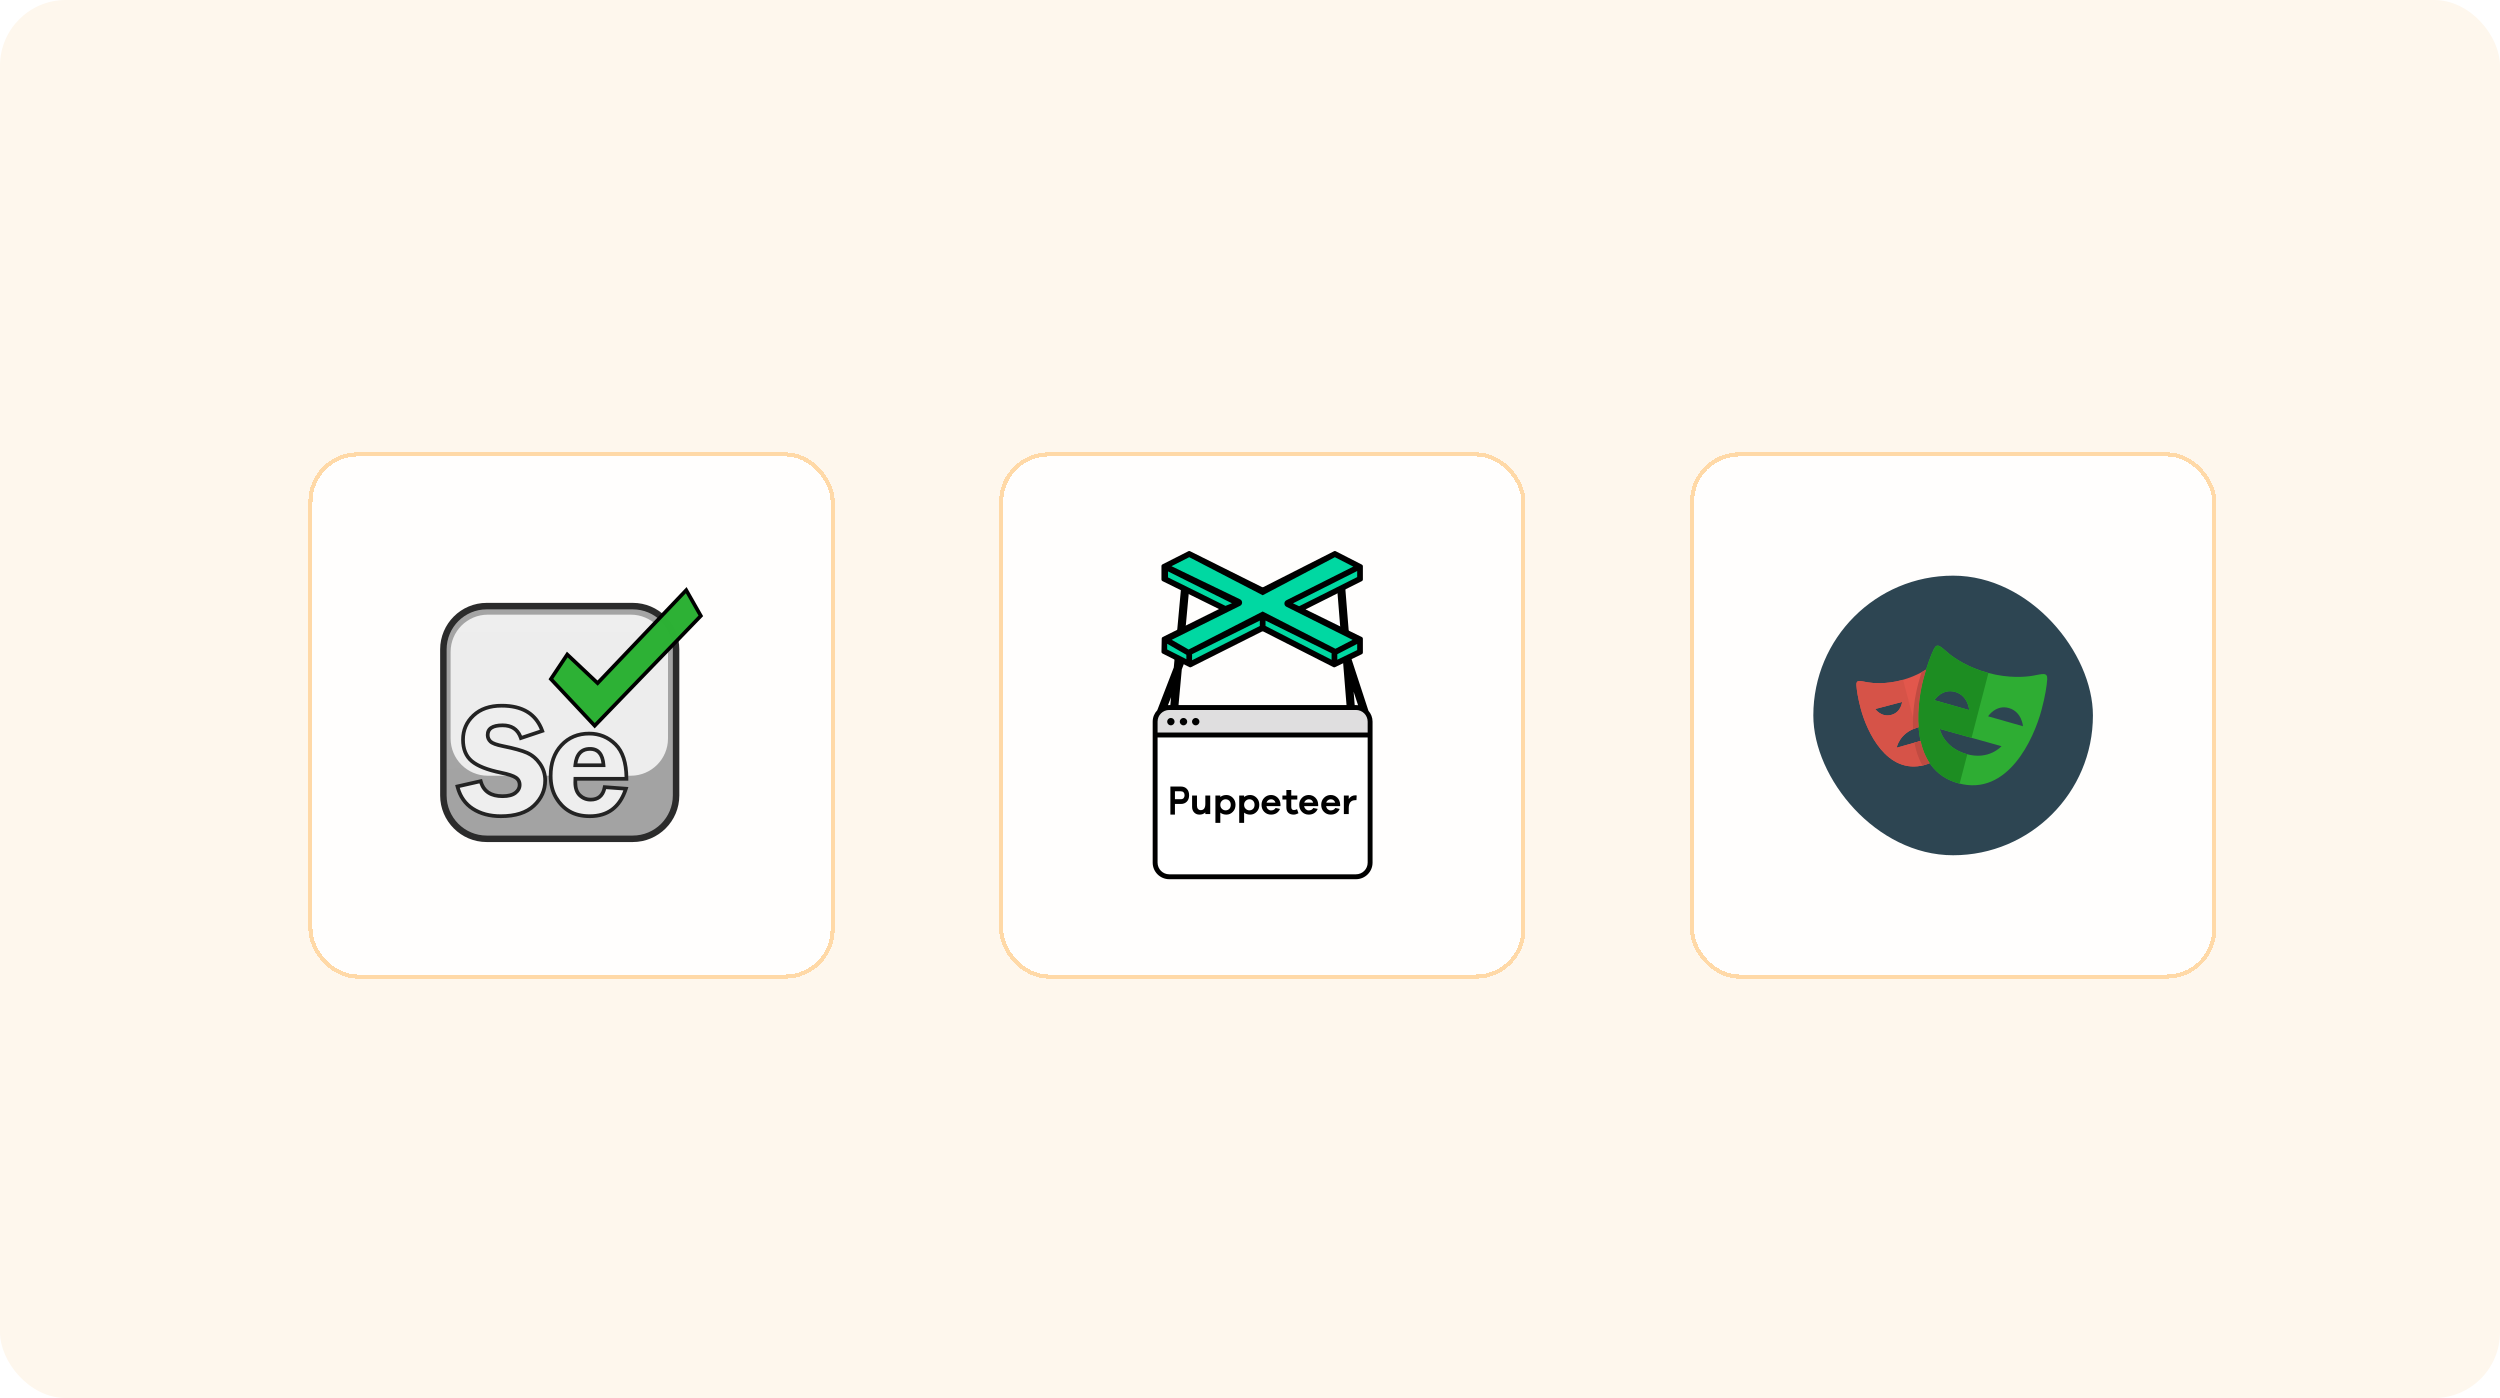 <svg width="608" height="340" viewBox="0 0 608 340" fill="none" xmlns="http://www.w3.org/2000/svg">
<rect width="608" height="340" rx="16" fill="#FEF7ED"/>
<g filter="url(#filter0_d_1058_32680)">
<rect x="72" y="106" width="128" height="128" rx="12" fill="#FFFEFD" shape-rendering="crispEdges"/>
<rect x="72.5" y="106.5" width="127" height="127" rx="11.5" stroke="#FFD9A7" shape-rendering="crispEdges"/>
<g clip-path="url(#clip0_1058_32680)">
<path d="M115.375 143.405H150.878C156.702 143.405 161.424 148.126 161.424 153.95V189.453C161.424 195.277 156.702 199.998 150.878 199.998H115.375C109.551 199.998 104.83 195.277 104.83 189.453V153.95C104.83 148.126 109.551 143.405 115.375 143.405Z" fill="url(#paint0_radial_1058_32680)"/>
<path d="M115.375 144.192C109.986 144.192 105.618 148.561 105.618 153.95V189.453C105.618 194.842 109.986 199.211 115.375 199.211H150.878C156.267 199.211 160.636 194.842 160.636 189.453V153.95C160.636 148.561 156.267 144.192 150.878 144.192H115.375ZM115.375 142.617H150.878C157.137 142.617 162.211 147.691 162.211 153.95V189.453C162.211 195.712 157.137 200.786 150.878 200.786H115.375C109.116 200.786 104.042 195.712 104.042 189.453V153.95C104.042 147.691 109.116 142.617 115.375 142.617Z" fill="#2B2B2B"/>
<path opacity="0.81" d="M115.64 145.485H150.406C155.405 145.485 159.458 149.538 159.458 154.537V175.606C159.458 180.605 155.405 184.658 150.406 184.658H115.64C110.641 184.658 106.588 180.605 106.588 175.606V154.537C106.588 149.538 110.641 145.485 115.64 145.485Z" fill="url(#paint1_linear_1058_32680)"/>
<path d="M128.88 173.756L123.684 175.495C122.983 173.432 121.5 172.4 119.233 172.4C116.813 172.4 115.604 173.183 115.604 174.75C115.604 175.374 115.83 175.902 116.282 176.335C116.734 176.768 117.756 177.144 119.348 177.462C122.009 177.997 123.958 178.538 125.193 179.086C126.428 179.633 127.469 180.515 128.316 181.731C129.163 182.948 129.586 184.307 129.586 185.81C129.586 188.166 128.679 190.203 126.864 191.922C125.05 193.642 122.359 194.501 118.794 194.501C116.119 194.501 113.843 193.893 111.965 192.677C110.086 191.461 108.848 189.656 108.249 187.262L113.903 185.982C114.54 188.414 116.31 189.63 119.214 189.63C120.615 189.63 121.659 189.36 122.347 188.818C123.034 188.277 123.378 187.631 123.378 186.879C123.378 186.115 123.066 185.523 122.442 185.103C121.818 184.683 120.615 184.288 118.832 183.919C115.508 183.231 113.139 182.292 111.726 181.101C110.312 179.91 109.606 178.169 109.606 175.877C109.606 173.559 110.449 171.604 112.137 170.012C113.824 168.421 116.113 167.625 119.004 167.625C124.123 167.625 127.415 169.669 128.88 173.756ZM149.35 185.409H136.934C136.921 185.752 136.915 186.052 136.915 186.306C136.915 187.682 137.281 188.72 138.013 189.42C138.746 190.12 139.621 190.471 140.64 190.471C142.537 190.471 143.677 189.458 144.059 187.433L149.217 187.815C147.778 192.273 144.855 194.501 140.449 194.501C138.526 194.501 136.893 194.116 135.549 193.346C134.206 192.575 133.098 191.451 132.225 189.974C131.353 188.497 130.917 186.727 130.917 184.664C130.917 181.595 131.792 179.118 133.543 177.233C135.294 175.348 137.545 174.406 140.296 174.406C142.779 174.406 144.909 175.281 146.686 177.032C148.462 178.783 149.35 181.575 149.35 185.409ZM136.915 182.104H143.773C143.594 179.455 142.505 178.131 140.506 178.131C138.367 178.131 137.17 179.455 136.915 182.104Z" fill="#EEEEEE"/>
<path d="M119.004 168.077C116.222 168.077 114.045 168.834 112.447 170.342C110.85 171.848 110.058 173.684 110.058 175.877C110.058 178.043 110.713 179.656 112.018 180.755C113.363 181.888 115.667 182.802 118.924 183.475C120.761 183.856 122.009 184.265 122.695 184.728C123.445 185.232 123.831 185.966 123.831 186.879C123.831 187.776 123.419 188.55 122.627 189.174C121.847 189.787 120.707 190.083 119.214 190.083C116.283 190.083 114.374 188.881 113.59 186.517L108.81 187.599C109.418 189.661 110.549 191.221 112.211 192.297C114.012 193.463 116.203 194.049 118.794 194.049C122.253 194.049 124.832 193.224 126.553 191.594C128.279 189.959 129.134 188.039 129.134 185.81C129.134 184.399 128.738 183.13 127.945 181.99C127.144 180.84 126.167 180.013 125.009 179.5C123.811 178.968 121.89 178.435 119.259 177.906C117.587 177.572 116.502 177.173 115.969 176.662C115.428 176.144 115.151 175.497 115.151 174.75C115.151 172.882 116.594 171.948 119.233 171.947C121.532 171.948 123.131 172.956 123.953 174.927L128.288 173.477C126.82 169.869 123.756 168.077 119.004 168.077ZM123.4 176.067L123.255 175.64C122.618 173.763 121.308 172.853 119.233 172.853C117.033 172.853 116.056 173.485 116.056 174.75C116.056 175.25 116.232 175.661 116.595 176.008C116.966 176.363 117.925 176.716 119.437 177.018C122.128 177.559 124.104 178.108 125.376 178.672C126.689 179.254 127.794 180.19 128.688 181.473C129.587 182.765 130.039 184.215 130.039 185.81C130.039 188.292 129.079 190.448 127.176 192.251C125.267 194.059 122.466 194.954 118.794 194.954C116.036 194.954 113.674 194.323 111.719 193.057C109.741 191.777 108.436 189.874 107.81 187.371L107.698 186.922L114.231 185.444L114.341 185.867C114.923 188.09 116.507 189.178 119.214 189.178C120.522 189.178 121.471 188.932 122.067 188.463C122.65 188.004 122.926 187.485 122.926 186.879C122.926 186.265 122.688 185.814 122.189 185.478C121.628 185.1 120.469 184.72 118.74 184.362C115.349 183.66 112.916 182.696 111.434 181.447C109.912 180.165 109.153 178.295 109.153 175.877C109.153 173.434 110.048 171.36 111.826 169.683C113.603 168.007 116.004 167.172 119.004 167.172C124.305 167.172 127.773 169.325 129.306 173.604L129.462 174.039L123.4 176.067ZM146.368 177.355C144.676 175.687 142.66 174.858 140.296 174.858C137.669 174.858 135.539 175.75 133.875 177.541C132.206 179.338 131.37 181.704 131.37 184.664C131.37 186.649 131.786 188.34 132.615 189.744C133.449 191.155 134.501 192.223 135.774 192.953C137.045 193.682 138.601 194.049 140.449 194.049C144.471 194.049 147.163 192.13 148.598 188.223L144.417 187.914C143.919 189.889 142.632 190.923 140.64 190.923C139.505 190.923 138.517 190.528 137.701 189.747C136.87 188.953 136.462 187.797 136.462 186.306C136.462 186.046 136.469 185.741 136.482 185.392L136.498 184.956H148.894C148.827 181.468 147.977 178.941 146.368 177.355ZM137.368 186.306C137.368 187.567 137.692 188.486 138.326 189.093C138.974 189.713 139.738 190.018 140.64 190.018C142.313 190.018 143.272 189.167 143.614 187.35L143.689 186.952L149.824 187.407L149.647 187.955C148.149 192.595 145.056 194.954 140.449 194.954C138.451 194.954 136.74 194.55 135.324 193.738C133.911 192.928 132.747 191.747 131.836 190.204C130.92 188.654 130.464 186.804 130.464 184.664C130.464 181.485 131.379 178.898 133.212 176.925C135.05 174.946 137.422 173.953 140.296 173.953C142.898 173.953 145.142 174.876 147.003 176.71C148.878 178.558 149.803 181.465 149.803 185.409L149.803 185.861H137.373C137.369 186.023 137.368 186.171 137.368 186.306ZM136.417 182.557L136.464 182.061C136.74 179.196 138.112 177.678 140.506 177.678C142.773 177.678 144.031 179.209 144.224 182.074L144.257 182.557H136.417ZM143.277 181.651C143.027 179.553 142.119 178.583 140.506 178.583C138.754 178.583 137.748 179.56 137.427 181.651H143.277Z" fill="#232323"/>
<path d="M130.979 161.141L141.626 172.498L167.438 145.774L163.888 139.527L142.336 162.135L134.954 155.179L130.979 161.141Z" fill="url(#paint2_linear_1058_32680)"/>
<path d="M131.395 160.26L141.9 167.886L166.558 144.029L164.088 139.51L142.394 162.543L135.154 155.871L131.395 160.26Z" fill="url(#paint3_radial_1058_32680)"/>
<path d="M163.981 138.774L167.999 145.845L141.622 173.155L130.403 161.189L134.875 154.482L142.319 161.497L163.981 138.774ZM141.631 171.842L166.877 145.703L163.796 140.28L142.353 162.773L135.034 155.875L131.555 161.093L141.631 171.842Z" fill="black"/>
</g>
</g>
<g filter="url(#filter1_d_1058_32680)">
<rect x="240" y="106" width="128" height="128" rx="12" fill="#FFFEFD" shape-rendering="crispEdges"/>
<rect x="240.5" y="106.5" width="127" height="127" rx="11.5" stroke="#FFD9A7" shape-rendering="crispEdges"/>
<g clip-path="url(#clip1_1058_32680)">
<path d="M330.267 174.751H277.791V171.792C277.791 169.803 279.403 168.191 281.391 168.191H326.667C328.655 168.191 330.267 169.803 330.267 171.792V174.751Z" fill="#DFDEDF"/>
<path d="M326.611 209.071H281.447C279.428 209.071 277.791 207.434 277.791 205.415V174.751H330.267V205.415C330.267 207.434 328.631 209.071 326.611 209.071Z" fill="white"/>
<path d="M329.616 174.156V171.502C329.616 169.935 328.346 168.665 326.779 168.665H281.36C279.793 168.665 278.523 169.935 278.523 171.502V174.156H329.616ZM329.616 205.795V175.346H278.523V205.795C278.523 207.361 279.793 208.631 281.36 208.631H326.779C328.346 208.631 329.616 207.361 329.616 205.795ZM281.627 167.475L281.803 165.546L281.053 167.491C281.155 167.483 281.256 167.475 281.36 167.475H281.627ZM326.201 164.223L326.463 167.475H326.779C326.948 167.475 327.113 167.489 327.277 167.509L326.201 164.223ZM329.804 168.853C330.425 169.561 330.806 170.487 330.806 171.502V205.795C330.806 208.015 328.999 209.822 326.779 209.822H281.36C279.14 209.822 277.333 208.015 277.333 205.795V171.502C277.333 170.426 277.76 169.45 278.45 168.726L282.465 158.321L284.215 139.197L286.19 139.378L284.613 156.608L285.169 156.823L284.415 158.777L283.618 167.475H324.473L322.206 139.33L324.183 139.171L325.52 155.77L325.521 155.77L329.804 168.853ZM281.752 170.605C282.249 170.605 282.651 171.007 282.651 171.504C282.651 172 282.249 172.402 281.752 172.402C281.256 172.402 280.854 172 280.854 171.504C280.854 171.007 281.256 170.605 281.752 170.605ZM284.825 170.605C285.321 170.605 285.723 171.007 285.723 171.504C285.723 172 285.321 172.402 284.825 172.402C284.328 172.402 283.926 172 283.926 171.504C283.926 171.007 284.328 170.605 284.825 170.605ZM287.8 170.605C288.296 170.605 288.698 171.007 288.698 171.504C288.698 172 288.296 172.402 287.8 172.402C287.304 172.402 286.901 172 286.901 171.504C286.901 171.007 287.304 170.605 287.8 170.605Z" fill="black"/>
<path d="M284.857 190.104C285.012 189.925 285.093 189.691 285.093 189.399C285.093 189.108 285.012 188.882 284.857 188.704C284.695 188.525 284.467 188.441 284.175 188.441H282.745V190.367H284.175C284.467 190.367 284.695 190.282 284.857 190.104ZM284.175 187.285C284.792 187.285 285.28 187.473 285.645 187.858C286.011 188.243 286.19 188.76 286.19 189.399C286.19 190.047 286.011 190.555 285.654 190.94C285.288 191.326 284.801 191.523 284.175 191.523H282.745V194.116H281.639V187.285H284.175ZM290.137 191.474V189.481H291.327V193.981H290.137V193.575C289.776 193.936 289.308 194.116 288.721 194.116C288.18 194.116 287.748 193.936 287.414 193.584C287.081 193.232 286.918 192.782 286.918 192.223V189.481H288.108V191.97C288.108 192.286 288.189 192.547 288.361 192.737C288.523 192.926 288.739 193.025 289.019 193.025C289.767 193.025 290.137 192.511 290.137 191.474ZM295.97 192.709C296.205 192.466 296.322 192.141 296.322 191.736C296.322 191.33 296.205 190.996 295.97 190.753C295.727 190.509 295.429 190.383 295.059 190.383C294.726 190.383 294.428 190.509 294.167 190.762C293.905 191.014 293.779 191.339 293.779 191.736C293.779 192.132 293.905 192.457 294.167 192.7C294.428 192.953 294.726 193.079 295.059 193.079C295.429 193.079 295.727 192.953 295.97 192.709ZM295.267 189.346C295.853 189.346 296.376 189.572 296.818 190.023C297.26 190.482 297.476 191.05 297.476 191.736C297.476 192.421 297.26 192.989 296.818 193.44C296.376 193.891 295.862 194.116 295.267 194.116C294.681 194.116 294.185 193.954 293.779 193.629V196.127H292.589V189.481H293.779V189.842C294.176 189.509 294.672 189.346 295.267 189.346ZM301.758 192.709C301.993 192.466 302.11 192.141 302.11 191.736C302.11 191.33 301.993 190.996 301.758 190.753C301.515 190.509 301.217 190.383 300.848 190.383C300.514 190.383 300.217 190.509 299.955 190.762C299.694 191.014 299.567 191.339 299.567 191.736C299.567 192.132 299.694 192.457 299.955 192.7C300.217 192.953 300.514 193.079 300.848 193.079C301.217 193.079 301.515 192.953 301.758 192.709ZM301.055 189.346C301.641 189.346 302.164 189.572 302.606 190.023C303.047 190.482 303.264 191.05 303.264 191.736C303.264 192.421 303.047 192.989 302.606 193.44C302.164 193.891 301.65 194.116 301.055 194.116C300.469 194.116 299.973 193.954 299.567 193.629V196.127H298.377V189.481H299.567V189.842C299.964 189.509 300.46 189.346 301.055 189.346ZM305.022 191.213H307.195C307.123 190.933 306.987 190.726 306.798 190.59C306.609 190.455 306.383 190.383 306.131 190.383C305.887 190.383 305.653 190.455 305.445 190.6C305.229 190.744 305.085 190.951 305.022 191.213ZM306.131 189.346C306.744 189.346 307.276 189.563 307.718 189.987C308.159 190.419 308.385 190.969 308.412 191.645V192.051H304.986C305.049 192.367 305.184 192.619 305.392 192.809C305.599 192.998 305.833 193.097 306.113 193.097C306.627 193.097 306.996 192.899 307.231 192.502L308.295 192.727C308.105 193.187 307.817 193.53 307.438 193.765C307.059 193.999 306.618 194.116 306.113 194.116C305.463 194.116 304.913 193.891 304.472 193.449C304.03 193.007 303.804 192.43 303.804 191.736C303.804 191.042 304.03 190.464 304.481 190.014C304.922 189.572 305.473 189.346 306.131 189.346ZM311.694 193.007C311.919 193.007 312.171 192.935 312.442 192.791L312.784 193.782C312.37 194.008 311.982 194.116 311.612 194.116C311.062 194.116 310.629 193.963 310.314 193.665C309.998 193.368 309.845 192.926 309.845 192.322V190.455H308.88V189.481H309.845V188.12H311.035V189.481H312.505V190.455H311.035V192.232C311.035 192.746 311.252 193.007 311.694 193.007ZM314.191 191.213H316.363C316.291 190.933 316.156 190.726 315.967 190.59C315.777 190.455 315.552 190.383 315.299 190.383C315.056 190.383 314.822 190.455 314.614 190.6C314.398 190.744 314.254 190.951 314.191 191.213ZM315.299 189.346C315.913 189.346 316.445 189.563 316.887 189.987C317.328 190.419 317.554 190.969 317.581 191.645V192.051H314.155C314.218 192.367 314.353 192.619 314.56 192.809C314.768 192.998 315.002 193.097 315.282 193.097C315.796 193.097 316.165 192.899 316.4 192.502L317.463 192.727C317.274 193.187 316.986 193.53 316.607 193.765C316.228 193.999 315.787 194.116 315.282 194.116C314.632 194.116 314.082 193.891 313.641 193.449C313.199 193.007 312.973 192.43 312.973 191.736C312.973 191.042 313.199 190.464 313.65 190.014C314.091 189.572 314.642 189.346 315.299 189.346ZM319.537 191.213H321.71C321.638 190.933 321.502 190.726 321.313 190.59C321.124 190.455 320.898 190.383 320.646 190.383C320.403 190.383 320.168 190.455 319.961 190.6C319.744 190.744 319.6 190.951 319.537 191.213ZM320.646 189.346C321.259 189.346 321.791 189.563 322.233 189.987C322.675 190.419 322.9 190.969 322.927 191.645V192.051H319.501C319.564 192.367 319.699 192.619 319.907 192.809C320.114 192.998 320.348 193.097 320.628 193.097C321.142 193.097 321.512 192.899 321.746 192.502L322.81 192.727C322.62 193.187 322.332 193.53 321.953 193.765C321.575 193.999 321.133 194.116 320.628 194.116C319.979 194.116 319.429 193.891 318.987 193.449C318.545 193.007 318.319 192.43 318.319 191.736C318.319 191.042 318.545 190.464 318.996 190.014C319.438 189.572 319.988 189.346 320.646 189.346ZM326.632 189.418C326.768 189.418 326.876 189.427 326.948 189.454L326.885 190.6H326.624C325.551 190.6 325.018 191.24 325.018 192.529V193.981H323.828V189.482H325.018V190.302C325.424 189.716 325.965 189.418 326.632 189.418Z" fill="black"/>
<path d="M321.426 157.705L327.847 154.605V151.505L313.012 144.42L327.847 136.781V133.792L321.648 130.913L304.082 139.659L286.221 130.913L280.464 134.013V136.67L294.413 144.309L280.464 151.395V154.605L286.442 157.705L304.156 148.627L321.426 157.705Z" fill="#00D8A2"/>
<path d="M322.231 156.441V155.105L327.065 152.601V154.101L322.231 156.441ZM280.853 152.566L285.523 155.247V156.314L280.853 153.951V152.566ZM304.776 146.927L320.843 154.866V156.462L304.776 148.231V146.927ZM286.912 155.098L303.388 146.929V148.231L286.912 156.567V155.098ZM298.578 141.75L281.905 133.7L286.223 131.505L304.082 140.763L321.642 131.509L326.113 133.799L309.853 141.982C309.203 142.309 309.204 143.237 309.855 143.563L325.946 151.617L321.776 153.778L304.082 144.712L286.076 153.963L281.963 151.602L298.587 143.338C299.246 143.011 299.24 142.069 298.578 141.75ZM281.061 136.427V134.962L296.611 142.72L295.039 143.348L281.061 136.427ZM312.947 143.435C312.925 143.422 311.457 142.729 311.457 142.729L327.065 134.874V136.346L312.947 143.435ZM314.509 144.204L328.227 137.316C328.366 137.246 328.453 137.104 328.453 136.949V133.69C328.453 133.535 328.367 133.394 328.23 133.324L321.831 130.046C321.714 129.986 321.575 129.986 321.458 130.046L304.266 138.769C304.151 138.828 304.013 138.829 303.897 138.77L286.403 130.043C286.286 129.985 286.149 129.986 286.033 130.045L279.689 133.268C279.551 133.339 279.464 133.48 279.464 133.635V136.947C279.464 137.103 279.553 137.246 279.693 137.315L293.469 144.121L279.757 150.93C279.62 150.998 279.532 151.137 279.529 151.291L279.469 154.547C279.466 154.705 279.554 154.85 279.695 154.921L286.282 158.254C286.398 158.313 286.535 158.313 286.652 158.255L303.897 149.596C304.013 149.537 304.151 149.537 304.267 149.597L321.297 158.255C321.411 158.313 321.546 158.315 321.662 158.259L328.221 155.083C328.363 155.015 328.453 154.871 328.453 154.713V151.311C328.453 151.154 328.364 151.011 328.223 150.942L314.509 144.204Z" fill="black"/>
</g>
</g>
<g filter="url(#filter2_d_1058_32680)">
<rect x="408" y="106" width="128" height="128" rx="12" fill="#FFFEFD" shape-rendering="crispEdges"/>
<rect x="408.5" y="106.5" width="127" height="127" rx="11.5" stroke="#FFD9A7" shape-rendering="crispEdges"/>
<rect x="438" y="136" width="68" height="68" rx="34" fill="#2D4552"/>
<path d="M463.333 172.939C461.576 173.438 460.423 174.312 459.664 175.186C460.391 174.55 461.366 173.965 462.68 173.593C464.024 173.212 465.171 173.215 466.118 173.397V172.656C465.31 172.583 464.383 172.641 463.333 172.939ZM459.584 166.71L453.058 168.43C453.058 168.43 453.177 168.598 453.397 168.822L458.93 167.364C458.93 167.364 458.852 168.374 458.171 169.278C459.459 168.303 459.584 166.71 459.584 166.71ZM465.046 182.047C455.862 184.521 451.004 173.878 449.533 168.354C448.853 165.804 448.556 163.873 448.477 162.627C448.469 162.497 448.473 162.388 448.482 162.288C448.005 162.317 447.777 162.564 447.824 163.28C447.903 164.526 448.2 166.457 448.879 169.007C450.35 174.531 455.209 185.174 464.393 182.7C466.392 182.162 467.893 181.181 469.021 179.929C467.982 180.867 466.681 181.606 465.046 182.047ZM466.772 160.197V160.85H470.374C470.3 160.619 470.226 160.41 470.152 160.197H466.772Z" fill="#2D4552"/>
<path d="M471.179 165.58C472.799 166.04 473.656 167.176 474.109 168.181L475.915 168.694C475.915 168.694 475.669 165.176 472.487 164.272C469.51 163.426 467.678 165.926 467.456 166.249C468.321 165.633 469.586 165.127 471.179 165.58ZM485.558 168.197C482.578 167.347 480.747 169.852 480.527 170.171C481.394 169.555 482.658 169.05 484.25 169.504C485.868 169.965 486.724 171.099 487.178 172.105L488.987 172.62C488.987 172.62 488.737 169.101 485.558 168.197ZM483.763 177.472L468.737 173.271C468.737 173.271 468.9 174.096 469.524 175.164L482.175 178.701C483.217 178.098 483.763 177.472 483.763 177.472ZM473.345 186.514C461.448 183.324 462.886 168.165 464.811 160.982C465.604 158.021 466.419 155.821 467.095 154.346C466.692 154.263 466.358 154.475 466.028 155.147C465.31 156.602 464.393 158.971 463.505 162.289C461.58 169.472 460.142 184.63 472.039 187.82C477.646 189.323 482.015 187.039 485.271 183.454C482.18 186.253 478.234 187.823 473.345 186.514Z" fill="#2D4552"/>
<path d="M466.772 178.495V175.436L458.273 177.846C458.273 177.846 458.901 174.197 463.333 172.939C464.678 172.558 465.825 172.561 466.772 172.744V160.197H471.028C470.564 158.765 470.116 157.663 469.74 156.897C469.117 155.629 468.478 156.469 467.029 157.682C466.008 158.534 463.428 160.354 459.546 161.4C455.663 162.447 452.524 162.169 451.215 161.942C449.358 161.622 448.387 161.214 448.478 162.627C448.557 163.872 448.854 165.803 449.533 168.354C451.004 173.877 455.863 184.52 465.047 182.047C467.446 181.4 469.139 180.123 470.313 178.494H466.772V178.495ZM453.057 168.43L459.584 166.71C459.584 166.71 459.393 169.221 456.947 169.866C454.499 170.51 453.057 168.43 453.057 168.43Z" fill="#E2574C"/>
<path d="M491.334 160.342C489.638 160.639 485.568 161.01 480.538 159.662C475.507 158.314 472.169 155.958 470.846 154.85C468.971 153.28 468.146 152.188 467.335 153.839C466.617 155.295 465.7 157.665 464.811 160.982C462.887 168.165 461.449 183.324 473.345 186.513C485.24 189.7 491.572 175.853 493.497 168.669C494.385 165.352 494.774 162.841 494.882 161.222C495.004 159.387 493.744 159.92 491.334 160.342ZM467.431 166.285C467.431 166.285 469.306 163.369 472.486 164.273C475.668 165.177 475.914 168.694 475.914 168.694L467.431 166.285ZM475.194 179.37C469.6 177.732 468.738 173.271 468.738 173.271L483.763 177.472C483.763 177.471 480.73 180.988 475.194 179.37ZM480.506 170.204C480.506 170.204 482.378 167.29 485.558 168.196C488.737 169.101 488.987 172.619 488.987 172.619L480.506 170.204Z" fill="#2EAD33"/>
<path d="M463.802 176.278L458.273 177.845C458.273 177.845 458.873 174.424 462.946 173.068L459.815 161.318L459.545 161.4C455.663 162.447 452.524 162.169 451.214 161.942C449.358 161.622 448.386 161.214 448.477 162.627C448.556 163.872 448.853 165.803 449.533 168.354C451.003 173.877 455.862 184.52 465.046 182.047L465.317 181.962L463.802 176.278ZM453.057 168.43L459.584 166.71C459.584 166.71 459.393 169.221 456.947 169.866C454.499 170.51 453.057 168.43 453.057 168.43Z" fill="#D65348"/>
<path d="M475.446 179.431L475.193 179.37C469.6 177.732 468.737 173.271 468.737 173.271L476.485 175.437L480.587 159.675L480.537 159.662C475.506 158.314 472.168 155.958 470.845 154.85C468.97 153.28 468.146 152.188 467.334 153.839C466.617 155.295 465.7 157.665 464.811 160.982C462.887 168.165 461.449 183.324 473.345 186.513L473.589 186.568L475.446 179.431ZM467.431 166.285C467.431 166.285 469.306 163.369 472.486 164.273C475.668 165.177 475.914 168.694 475.914 168.694L467.431 166.285Z" fill="#1D8D22"/>
<path d="M464.084 176.198L462.601 176.619C462.951 178.593 463.569 180.489 464.538 182.163C464.706 182.126 464.874 182.094 465.046 182.047C465.496 181.925 465.913 181.775 466.315 181.611C465.233 180.004 464.516 178.153 464.084 176.198ZM463.505 162.289C462.743 165.133 462.061 169.226 462.249 173.332C462.584 173.186 462.939 173.051 463.333 172.939L463.608 172.877C463.273 168.492 463.997 164.022 464.812 160.982C465.018 160.212 465.225 159.497 465.432 158.83C465.099 159.041 464.741 159.258 464.333 159.482C464.058 160.331 463.78 161.259 463.505 162.289Z" fill="#C04B41"/>
</g>
<defs>
<filter id="filter0_d_1058_32680" x="72" y="106" width="131" height="132" filterUnits="userSpaceOnUse" color-interpolation-filters="sRGB">
<feFlood flood-opacity="0" result="BackgroundImageFix"/>
<feColorMatrix in="SourceAlpha" type="matrix" values="0 0 0 0 0 0 0 0 0 0 0 0 0 0 0 0 0 0 127 0" result="hardAlpha"/>
<feOffset dx="3" dy="4"/>
<feComposite in2="hardAlpha" operator="out"/>
<feColorMatrix type="matrix" values="0 0 0 0 1 0 0 0 0 0.851 0 0 0 0 0.655 0 0 0 1 0"/>
<feBlend mode="normal" in2="BackgroundImageFix" result="effect1_dropShadow_1058_32680"/>
<feBlend mode="normal" in="SourceGraphic" in2="effect1_dropShadow_1058_32680" result="shape"/>
</filter>
<filter id="filter1_d_1058_32680" x="240" y="106" width="131" height="132" filterUnits="userSpaceOnUse" color-interpolation-filters="sRGB">
<feFlood flood-opacity="0" result="BackgroundImageFix"/>
<feColorMatrix in="SourceAlpha" type="matrix" values="0 0 0 0 0 0 0 0 0 0 0 0 0 0 0 0 0 0 127 0" result="hardAlpha"/>
<feOffset dx="3" dy="4"/>
<feComposite in2="hardAlpha" operator="out"/>
<feColorMatrix type="matrix" values="0 0 0 0 1 0 0 0 0 0.851 0 0 0 0 0.655 0 0 0 1 0"/>
<feBlend mode="normal" in2="BackgroundImageFix" result="effect1_dropShadow_1058_32680"/>
<feBlend mode="normal" in="SourceGraphic" in2="effect1_dropShadow_1058_32680" result="shape"/>
</filter>
<filter id="filter2_d_1058_32680" x="408" y="106" width="131" height="132" filterUnits="userSpaceOnUse" color-interpolation-filters="sRGB">
<feFlood flood-opacity="0" result="BackgroundImageFix"/>
<feColorMatrix in="SourceAlpha" type="matrix" values="0 0 0 0 0 0 0 0 0 0 0 0 0 0 0 0 0 0 127 0" result="hardAlpha"/>
<feOffset dx="3" dy="4"/>
<feComposite in2="hardAlpha" operator="out"/>
<feColorMatrix type="matrix" values="0 0 0 0 1 0 0 0 0 0.851 0 0 0 0 0.655 0 0 0 1 0"/>
<feBlend mode="normal" in2="BackgroundImageFix" result="effect1_dropShadow_1058_32680"/>
<feBlend mode="normal" in="SourceGraphic" in2="effect1_dropShadow_1058_32680" result="shape"/>
</filter>
<radialGradient id="paint0_radial_1058_32680" cx="0" cy="0" r="1" gradientUnits="userSpaceOnUse" gradientTransform="translate(638.667 13322.5) scale(15216.5)">
<stop stop-color="#212121"/>
<stop offset="1" stop-color="#B8B8B8"/>
</radialGradient>
<linearGradient id="paint1_linear_1058_32680" x1="6992.83" y1="13280.4" x2="6992.83" y2="145.485" gradientUnits="userSpaceOnUse">
<stop stop-color="#4B4B4B"/>
<stop offset="1" stop-color="white"/>
</linearGradient>
<linearGradient id="paint2_linear_1058_32680" x1="3061.17" y1="7032.64" x2="5040.11" y2="2389.55" gradientUnits="userSpaceOnUse">
<stop stop-color="#26761E"/>
<stop offset="1" stop-color="#2CB134" stop-opacity="0.996"/>
</linearGradient>
<radialGradient id="paint3_radial_1058_32680" cx="0" cy="0" r="1" gradientUnits="userSpaceOnUse" gradientTransform="translate(2351.7 3572.76) scale(3765.88 3765.87)">
<stop stop-color="white"/>
<stop offset="1" stop-color="white" stop-opacity="0"/>
</radialGradient>
<clipPath id="clip0_1058_32680">
<rect width="64" height="62.25" fill="white" transform="translate(104 138.711)"/>
</clipPath>
<clipPath id="clip1_1058_32680">
<rect width="53.473" height="80" fill="white" transform="translate(277.333 130)"/>
</clipPath>
</defs>
</svg>
